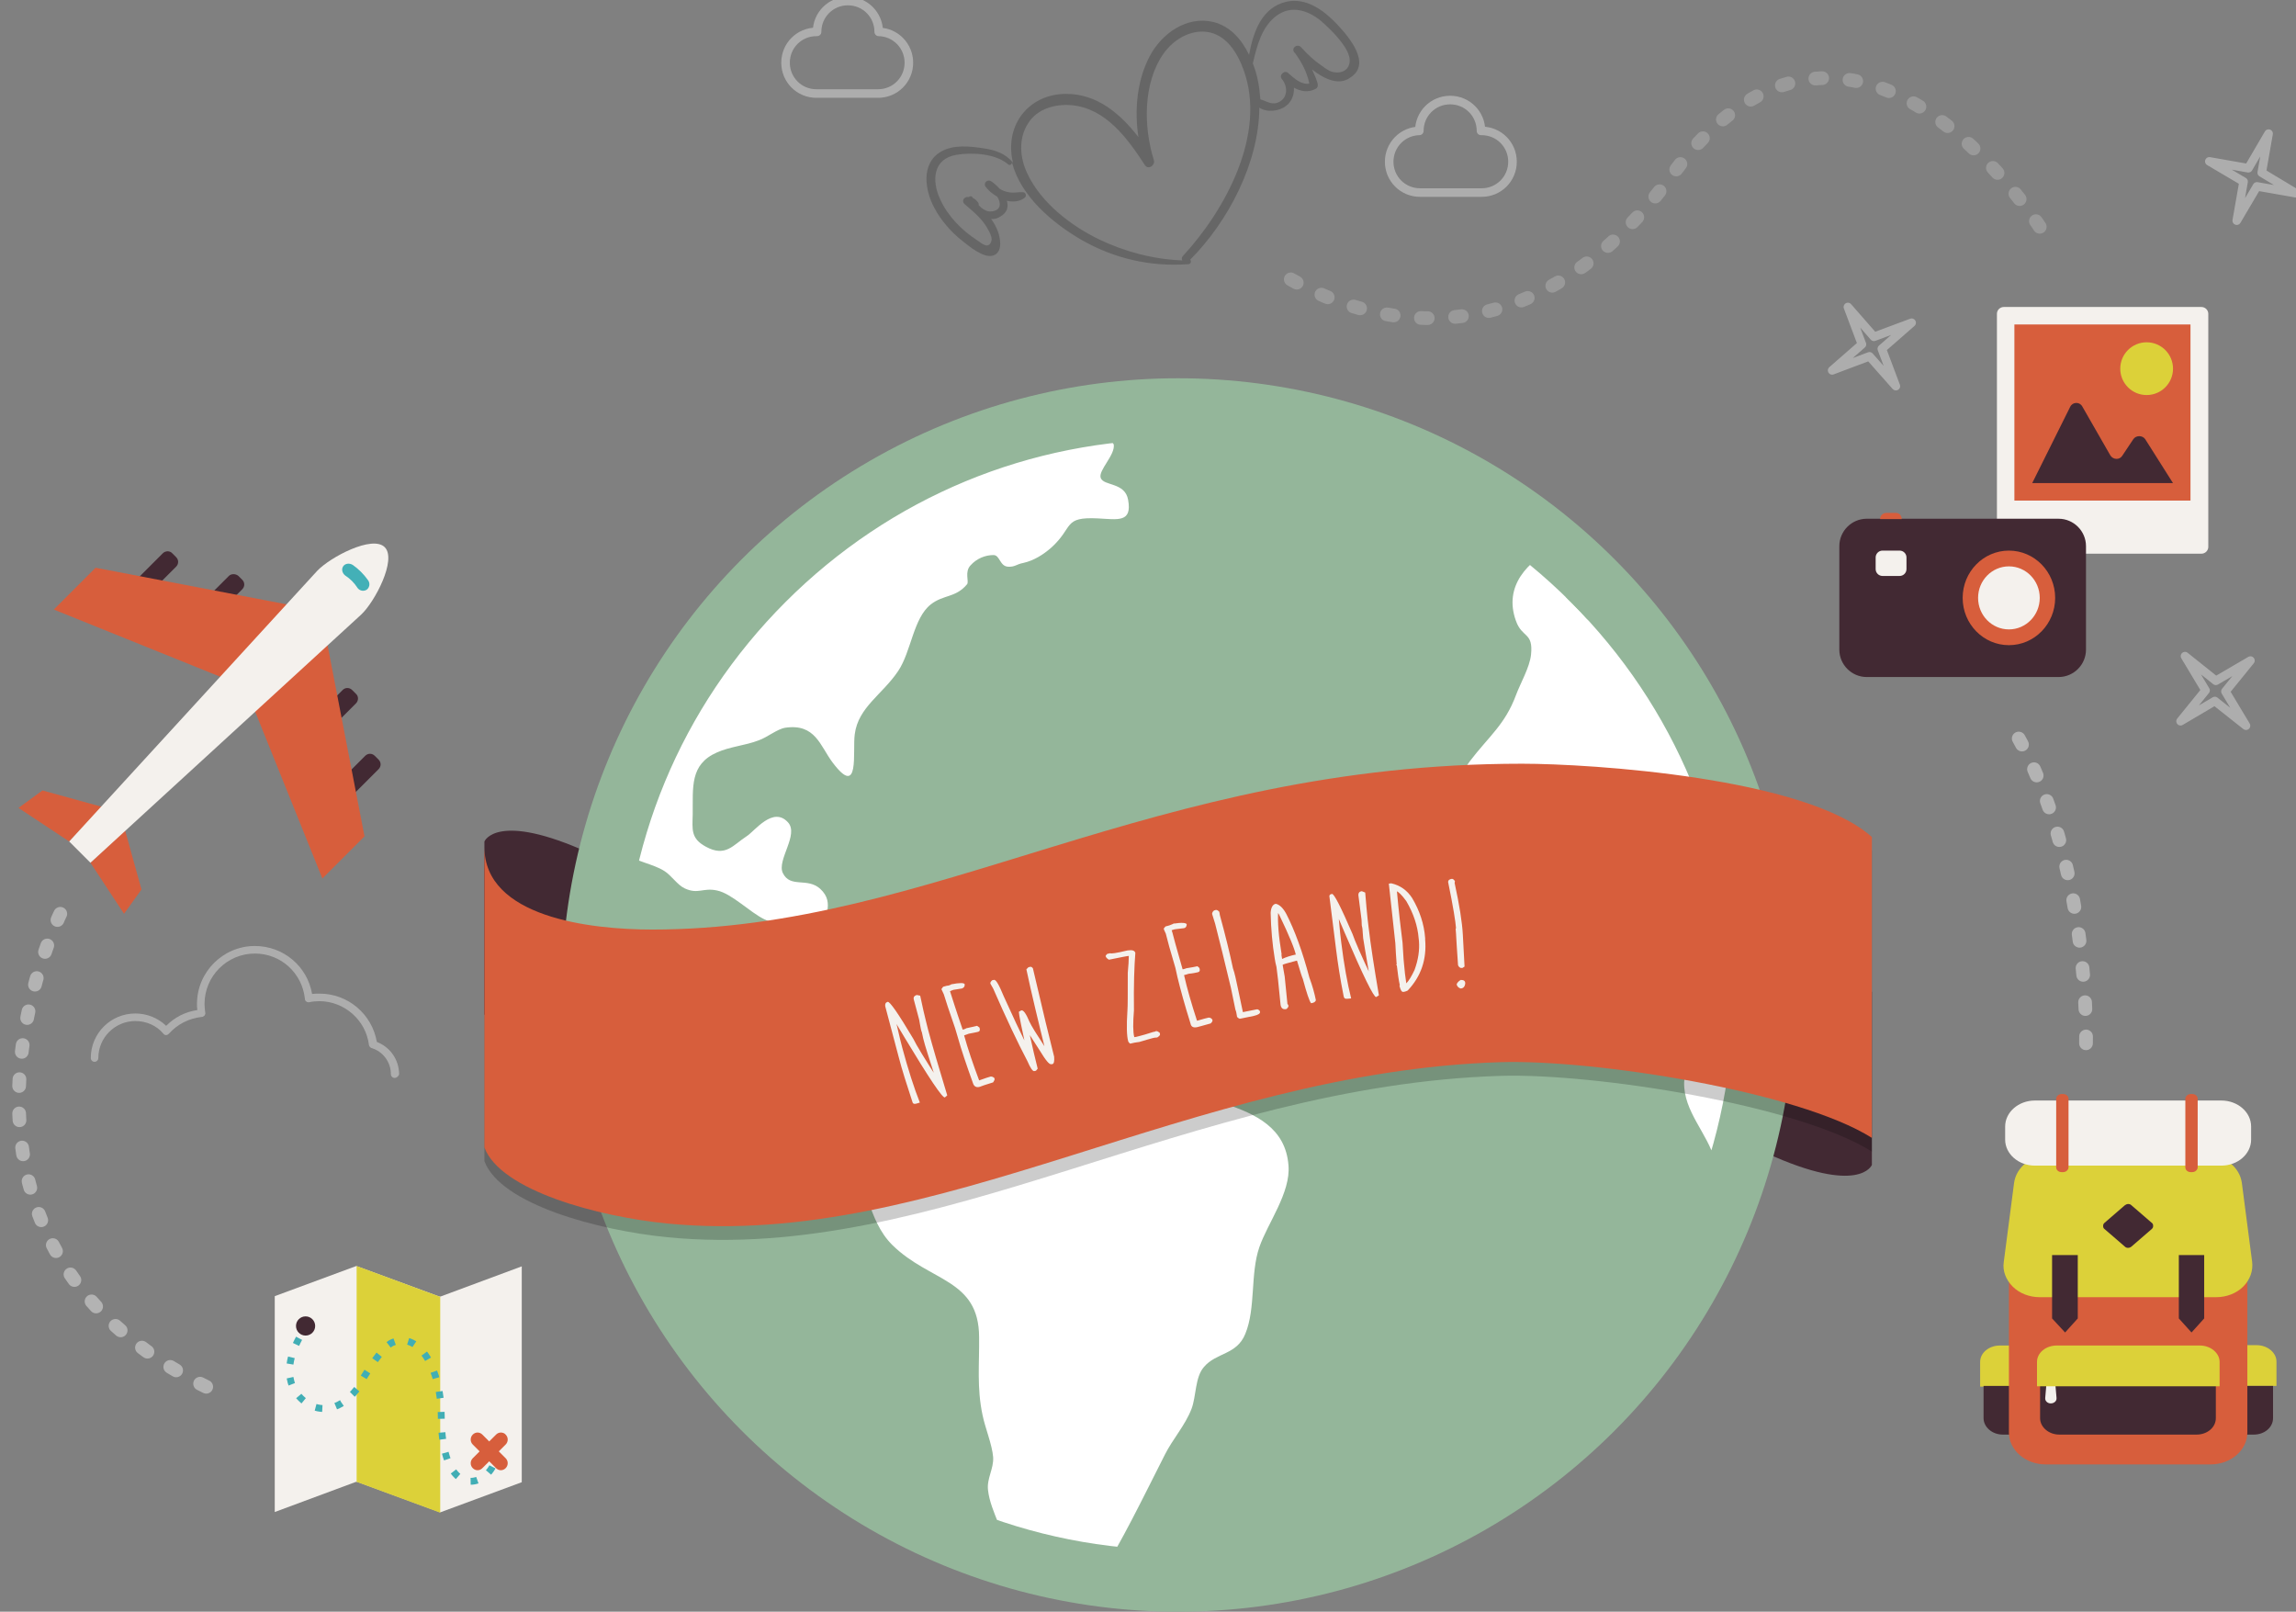 <?xml version="1.0" encoding="utf-8"?>
<!-- Generator: Adobe Illustrator 19.1.0, SVG Export Plug-In . SVG Version: 6.00 Build 0)  -->
<svg version="1.1" id="Livello_1" xmlns="http://www.w3.org/2000/svg" xmlns:xlink="http://www.w3.org/1999/xlink" x="0px" y="0px"
	 viewBox="0 0 670.2 470.4" enable-background="new 0 0 670.2 470.4" xml:space="preserve">
<rect x="0" y="0" width="670.2" height="470.4" fill="#808080" stroke="none"/>
<g>
	<g>
		<path fill="#F4F1ED" d="M642.6,161.6h-57.7c-1.1,0-2-0.9-2-2v-68c0-1.1,0.9-2,2-2h57.7c1.1,0,2,0.9,2,2v68
			C644.6,160.7,643.7,161.6,642.6,161.6z"/>
		<rect x="588" y="94.7" fill="#D75E3C" width="51.4" height="51.4"/>
		<path fill="#422933" d="M607.8,118.6l8.2,14.3c0.8,1.3,2.7,1.4,3.5,0.1l3.2-4.8c0.8-1.2,2.7-1.2,3.5,0l8.1,12.8h-41.1l11.1-22.3
			C605,117.3,607,117.2,607.8,118.6z"/>
		<circle fill="#DCD139" cx="626.6" cy="107.6" r="7.7"/>
	</g>
	<path fill="#422933" d="M172.1,249c-27.2-12.4-30.7-3.4-30.7-3.4v50.5c9.1,7.3,76.7,17.4,76.7,17.4v-44.2
		C218.1,269.3,191.8,258,172.1,249z"/>
	<path fill="#422933" d="M515.7,336.6c27.2,12.4,30.7,3.4,30.7,3.4v-50.5c-9.1-7.3-76.7-17.4-76.7-17.4v44.2
		C469.7,316.3,495.9,327.6,515.7,336.6z"/>
	<g>
		<circle fill="#94B69A" cx="343.9" cy="290.4" r="180"/>
		<g>
			<defs>
				<path id="path3924_7_" d="M343.9,452.4c-43.3,0-84-16.9-114.6-47.5s-47.5-71.3-47.5-114.6s16.9-84,47.5-114.6
					c30.6-30.6,71.3-47.5,114.6-47.5s84,16.9,114.6,47.5c30.6,30.6,47.5,71.3,47.5,114.6s-16.9,84-47.5,114.6
					C427.9,435.6,387.2,452.4,343.9,452.4z"/>
			</defs>
			<clipPath id="path3924_1_">
				<use xlink:href="#path3924_7_"  overflow="visible"/>
			</clipPath>
			<g clip-path="url(#path3924_1_)">
				<defs>
					<path id="SVGID_14_" d="M568.5,85.3c3.2,0.7,10,6.3,13,2.1c2.5-3.5-1.9-4.4,0-7.7c4.6-8.1,24.9,0.5,26-9.4
						c0.6-5.2-3.9-2.2-6.3-1.7c-4.3,0.7-8.4,0.3-12.8,1.1c-6.3,1.1-8,3.2-13.1,6.6C573.8,77.2,563.1,83.2,568.5,85.3z M249.1,81.9
						C248.9,81,249.1,81.7,249.1,81.9L249.1,81.9z M777.6,400l-1.6,1.1c-0.7,0.5-1.4,0.5-1.9,0l0,0c-0.2-0.2-0.5-0.3-0.8-0.2l-0.1,0
						c-0.5,0.1-0.9,0.3-1.1,0.7l-0.4,0.8c-0.2,0.4-0.2,0.9,0.1,1.3l2.7,2.2l1.3,2.7c0.3,0.7,1.2,1,1.9,0.6l0.9-0.5
						c0.4-0.2,0.7-0.5,0.8-1c0.3-1.2,1-3.6,1.3-5.6c0.2-1.2,0.5-2.3-0.1-2.8c-0.6-0.5-1.6,0.1-2.1,0.2
						C778.2,399.6,777.8,399.8,777.6,400z M728.6,257.5L728.6,257.5c-0.4-0.1-0.8,0-1.1,0.2l-0.9,0.6c-1.1,0.7-1.7,2-1.5,3.3l0,0
						c0.2,1.2,0.9,2.3,2,2.9l1.9,1.1c0.7,0.4,1.5,0.6,2.3,0.5l0.9,0c1.5-0.1,2.8-1,3.3-2.4l0.3-0.7c0.5-1.4,0.4-3-0.3-4.3l-0.8-1.5
						c-0.5-0.9-1.7-1.1-2.4-0.4l0,0C731.3,257.6,729.9,257.9,728.6,257.5z M782.8,342.2l-7.3-7.6c-0.4-0.4-0.6-0.8-0.8-1.3
						l-3.5-10.3c0-0.1,0-0.1-0.1-0.2l-2.6-6.5c-0.4-1.1-0.3-2.3,0.3-3.3l1.7-2.6c0.7-1,2-1.3,3-0.7l3.3,2l2.4,2.3
						c1.2,1.1,3.1,0.5,3.4-1l0.4-1.7c0.2-1,0-2-0.6-2.7l-12.9-15.4c-0.3-0.4-0.8-0.7-1.3-0.9l-10.4-4.2c-0.3-0.1-0.6-0.2-0.9-0.2
						l-6-0.3c-0.5,0-1-0.2-1.4-0.4l-1.6-0.9c-0.9-0.6-2.1-0.4-2.9,0.4L744,288c-0.8,0.8-0.6,2.2,0.5,2.6l0,0c1,0.5,1.5,1.7,1,2.7
						l0,0c-0.4,0.8-0.1,1.8,0.7,2.3l9.5,5.3c1,0.5,1.5,1.6,1.5,2.7l-0.1,2.9c-0.1,1.2,0.7,2.3,1.8,2.6l2.5,0.7l4,4.3
						c0.6,0.6,0.8,1.4,0.8,2.2l-0.7,9.1c0,0.1,0,0.2,0,0.4l-1.3,6.2c-0.2,1.1-1.5,1.6-2.4,0.9l-5.5-4.2c-0.9-0.7-1.3-1.8-1.1-2.8
						l0.8-3.8c0.2-1-0.2-1.9-1.1-2.5l-1.7-1l-3.3,0.3c-0.6,0.1-1.2-0.1-1.7-0.4l-1.7-1.1l-1.6-0.3l-0.2,0.8c-0.3,1-1.2,1.7-2.2,1.8
						l-0.8,0.1c-0.9,0.1-1.7,0.7-2.1,1.6l-1,2.7c-0.5,1.2-2,1.7-3,0.9l-0.9-0.6l-2.6,0c-0.9,0-1.8,0.4-2.3,1.2l-4.4,6.2l-3.1,3
						c-0.4,0.4-0.7,0.9-0.8,1.5l-0.3,2c-0.2,1-0.9,1.7-1.9,1.9l-1.8,0.3l-11.3,5.5c-0.6,0.3-1.1,0.8-1.3,1.5l-1.5,4
						c-0.2,0.4-0.2,0.9-0.1,1.4l1.1,5.1l-0.4,5.5c0,0.5,0.1,1.1,0.3,1.6l2.4,5.2l2.2,5.9c0.3,0.7,0.3,1.5,0,2.2l-1.8,4.3
						c-0.4,1-0.2,2.1,0.5,2.8l1.2,1.3l2.3,0.6c0.7,0.2,1.4,0.1,2-0.1l8.2-3.5l6-4.6c0.4-0.3,0.8-0.5,1.3-0.6l7.8-1.7l4.7-1.5
						c0.9-0.3,2,0,2.6,0.7l0.9,1l2.6,0.9l1.4,1.1c0.8,0.6,1.1,1.5,1,2.5l-0.1,1.4c-0.1,1,0.5,2,1.5,2.4l1.9,0.7l4.7-0.3
						c1-0.1,1.9,0.5,2.4,1.3l3.9,7.2c0,0,2.4,1.6,3.6,2.6c0.7,0.5,1.5,0.7,2.4,0.5c0.4-0.1,1.7-0.6,2.5-0.9c0.6-0.2,1.2-0.3,1.8-0.1
						l1.2,0.3c1,0.3,2,0.1,2.9-0.4l4.1-2.5c0.6-0.4,1.1-0.9,1.4-1.6l6.8-14.8c0.2-0.4,0.3-0.8,0.3-1.3l0.8-10c0.1-0.7,0-1.5-0.2-2.2
						C790.7,360.9,782.8,342.2,782.8,342.2z M724.5,317.6c0.9,4,13.5-4.3,9.7-7.7c-2.6-2.3-3-0.5-5,0.8c-1.6,1.1-3.9-0.8-4,2.6
						C725.2,313.8,724.7,313.3,724.5,317.6z M831,402.1l-9,9c-0.7,0.7-0.7,1.9,0,2.6l3.7,3.7c0.7,0.7,1.8,0.6,2.3-0.2l10.2-13.7
						c0.3-0.4,0.7-0.6,1.2-0.7l2.2-0.4c0.5-0.1,1-0.4,1.2-0.8l2.9-4.9c0.3-0.5,0.3-1,0.2-1.5l-1-3.8c-0.1-0.3-0.3-0.6-0.5-0.8
						l-6.6-5.7c-0.5-0.4-1.3-0.3-1.6,0.3l-0.5,0.8c-0.2,0.4-0.3,0.9-0.1,1.3l1.2,3.3c0.1,0.3,0.1,0.6,0.1,0.9l-0.6,2.8
						c0,0.2-0.1,0.4,0,0.6l0.4,3.9c0.1,0.7-0.3,1.3-0.9,1.5l-3.9,1.4C831.4,401.7,831.2,401.9,831,402.1z M728.7,299.6l0.2,0.2
						c0.7,0.6,1.8,0.7,2.7,0.2l0.4-0.2c1.1-0.6,1.5-2,1-3.2l-1.9-3.7c-0.4-0.8-0.4-1.7-0.1-2.5l0.1-0.2c0.5-1.2-0.1-2.7-1.5-3
						l-2.4-0.6c-1-0.3-2.1,0.1-2.8,1l-1.7,2.3c-0.3,0.4-0.4,0.8-0.4,1.2l-0.2,2.7c-0.1,1,0.6,2,1.6,2.3l0.5,0.2
						c0.5,0.1,1,0.2,1.4,0.1c0.7-0.1,1.6-0.3,1.8-0.3c0.7,0,0.7,0.5,0.5,0.9C727.5,297.9,727.9,299,728.7,299.6z M506,123.1
						l-2.7,0.3c-1.1,0.1-2.1,0.9-2.4,2l-1,4c-0.3,1.1-1.3,2-2.5,2l-6.7,0.1c-1.1,0-1.6-1.4-0.7-2.1l0.9-0.6c0.5-0.4,0.9-0.8,1.2-1.4
						l2.3-4.4c0.3-0.6,0.4-1.2,0.4-1.9l-0.3-7.1c0-1,0.5-2,1.4-2.5l3.6-2.1c1.3-0.8,3,0,3.3,1.4l1,4.8c0.2,0.9,1.1,1.6,2,1.5l0,0
						c1.6-0.1,3,1.3,2.8,2.9l-0.1,1C508.1,122.1,507.1,123,506,123.1z M504.2,193.3c-1.2-0.3-2.5,0.1-3.4,1l-2,1.9
						c-1.3,1.3-3.4,1.6-5,0.7l-12.4-6.6c-1.6-0.9-2.5-2.6-2.2-4.4l0.2-1.3c0.3-1.9-1.1-3.7-3-4l-5.4-0.8c-0.5-0.1-1.1-0.1-1.6,0
						l-13.4,2.4l0,0c-1.3,0-1.9-1.5-1-2.4l0.9-0.9c0.5-0.5,0.7-1.1,0.6-1.8l0,0c-0.2-1.3,0.3-2.6,1.3-3.4l4.6-3.9
						c0.7-0.6,1.3-1.5,1.5-2.4l0-0.1c0.4-1.6,2-2.6,3.6-2.4l1.8,0.3c1.2,0.2,2.5-0.1,3.5-0.8l0.1-0.1c1.4-0.9,3.3-0.7,4.4,0.5
						l4.1,4.4c0.4,0.4,0.9,0.8,1.4,1l3.3,1.6c0.7,0.3,1.3,0.8,1.7,1.4l1.8,2.6c1.3,1.3,3.5,0.6,3.8-1.2l0-0.3c0.1-0.5,0.4-0.8,0.8-1
						l0,0c1.6-0.7,3.4-0.1,4.4,1.3l3.2,5c1.1,1.8,3.8,1.4,4.4-0.7l1.1-4c0.1-0.5,0.5-1,0.9-1.3l0,0c1.4-1,3.5-0.1,3.6,1.7l0.1,1.5
						c0.1,1,0.6,2,1.3,2.6l2.8,2.5c1.3,1.1,2.9,1.8,4.7,1.8l7.2-0.1c2.5,0,4.2,2.3,3.5,4.7l-1.5,5.1c-0.6,2.1-2.5,3.5-4.6,3.5
						L504.2,193.3z M398.6,80.1l4.5-0.2c0.9-0.1,1.4-1.5,1.1-1.9c-0.1-0.1-0.2-1.1-0.4-0.9c-0.4-2.2,1.3-4.9,2.3-6.3
						c0.4-0.5,0.4-1.2,0.1-1.8l-1.2-2c-0.2-0.3-0.2-0.6-0.2-1l1.2-5c0.1-0.4,0.3-0.7,0.6-0.9l8.6-6.8c0.4-0.3,0.6-0.7,0.8-1.1
						l0.9-2.9c0.3-1-0.1-2-0.9-2.6l-1.1-0.8c-0.5-0.4-1.2-0.4-1.7-0.2l-6.9,3.1c-0.2,0.1-0.3,0.1-0.5,0.1l-3.5,0.6
						c-0.9,0.1-1.7-0.4-2.1-1.2l-3.4-9c0-0.1-0.1-0.2-0.2-0.3l-1.9-3c-0.4-0.6-1.1-0.9-1.8-0.8l-7.9,1.1c-0.3,0-0.6,0-0.9-0.1
						l-9.1-3.8c-0.3-0.1-0.5-0.2-0.8-0.1l-10.9,0.4c-0.2,0-0.3,0-0.5,0.1L350,36.6c-0.4,0.1-0.7,0.3-0.9,0.6l-3.1,4
						c-0.6,0.7-1.7,0.8-2.3,0.2l-1-1c-0.5-0.4-1.2-0.4-1.5,0.2l-0.6,1l-1.1,4c-0.2,0.6-0.7,1.1-1.3,1.2l-3.9,0.8l-6.6-1.3
						c-0.5-0.1-1.1,0-1.5,0.2l-8.2,4c-0.4,0.2-0.7,0.5-0.9,1l-0.2,0.6c-0.2,0.4-0.5,0.7-1,0.9l-3.7,1.2c-0.7,0.2-1.2,0.8-1.3,1.5
						l-0.3,1.4c-0.1,0.5-0.4,0.9-0.9,1.2l-1.3,0.7l-3.9,3.8c-0.3,0.3-0.7,0.5-1.1,0.6l-4.7,1.1c-0.5,0.1-0.9,0.4-1.1,0.8l-0.6,1.1
						c-0.3,0.5-0.1,1.2,0.5,1.5l3.2,1.4l2.7,2.7c0.5,0.5,1.3,0.7,2,0.5l3.5-1.2l4.6,1.3c0.1,0,0.2,0,0.2,0.1l9.6,1.6
						c0.4,0.1,0.8,0.2,1.1,0.5l5,4.5l2.6,8.6l-0.2,2.2c0,0.4,0,0.8,0.2,1.1l0.5,0.8c0.2,0.3,0.5,0.6,0.9,0.7L334,93
						c0.5,0.2,0.9,0.6,1.1,1.1l3.4,12.5c0.1,0.3,0.3,0.6,0.5,0.9l7.1,7.1c0.3,0.3,0.6,0.4,0.9,0.5c0.8,0.2,2.4,0.4,3.2-0.1
						c0.3,1.4,1.6,2.2,2.7,2.5c0.8,0.3,1.6,0.1,2.2-0.5l2-1.9c0.3-0.3,0.5-0.7,0.6-1.1c0.1-0.8,0.3-2.2,0.5-3.3
						c0.1-0.6,0.5-1,1.1-1.1c1.6-0.2,2.1-1.3,2.3-1.9c0-0.1,0.1-0.3,0.1-0.4l0.1-2.6c0-0.6,0.4-1.2,1-1.4c1.4-0.5,9.5-3.6,11.6-4.4
						c0.3-0.1,0.6-0.3,0.8-0.6c0.2-0.4,0.9-1.1,1.3-1.5c0.2-0.3,0.5-0.4,0.9-0.5c0,0,14.5-3.3,17.2-5.6c0.4-0.3,0.8-0.5,1.3-0.5
						c0.2,0,0.4,0,0.5,0c0.5,0,1-0.3,1.3-0.8l0.7-1.1c0.2-0.4,0.3-0.8,0.2-1.2l-0.7-3.9c0,0,0-0.1,0-0.1
						C397.7,82.6,397.5,80.3,398.6,80.1L398.6,80.1z M417.3,106.4c0,0,8.4-1.6,5.4-6.2c-3.5-5.6-8.3-0.2-13.7-0.7
						c-3.1-0.3-5.3-3.6-7.2,1.2c-2.5,6.2,3,4.7,5.6,6C410.2,108.1,413.9,112.2,417.3,106.4C417.4,106.3,417.3,106.4,417.3,106.4z
						 M566.7,322.6L566.7,322.6c-1.4-1.2-3.5-1.2-5,0l-2.9,2.4l-3.8,4.6c-0.1,0.1-0.2,0.2-0.2,0.3l-2,2.2c-0.9,1-1.4,2.2-1.4,3.6
						l0.1,5.3l-0.3,12.8c0,0-0.9,3.3,2.7,3.8c1.4,0.2,3,1.2,4.4-0.4c1.6-1.9,3.8-7.3,3.8-7.3L567,332c0.1-0.4,0.2-0.8,0.2-1.2
						C567.3,329.2,567.4,324.8,566.7,322.6C566.2,321.3,566.7,322.6,566.7,322.6z M706.4,313.9c0.3-0.4,0.5-0.8,0.8-1.2
						c-0.3-0.1-0.6-0.1-1-0.2c0.3,0,0.6,0.1,1,0.1c0.3-4.6-6.4-5.7-9.6-6.1c-2.1-0.3-3.2,1-5.9-0.1c-1.4-0.6-1.9-1.6-4.2-2.6
						c0-1.9,2.2-6.8,1.8-8.3c-0.7-2.4-1.6-1.3-2.6-2.7c-2.4-3.7-14.9-4-12.3,1.5c2.4,5.3,7.5,8.5,11,12.9c4.2,5.4,3.5,2.4,9.6,3.8
						C697.9,311.6,702.5,315.9,706.4,313.9C706.8,313.6,706,314.1,706.4,313.9z M762.3,181.2l-2.1,3.9c-0.3,0.5-0.6,0.9-1.1,1.2
						c-0.8,0.6-2.4,1.6-3.8,2.1c-2,0.7-4.1-1.4-5.9-0.7c-1.6,0.5-2.4,2.2-2.9,3.5c-0.3,1-1.1,1.7-2.1,2l-0.8,0.2
						c-1,0.3-1.8,1.1-2,2.1l-0.6,2.8c-0.2,0.8,0,1.7,0.4,2.4l0.1,0.2c0.6,0.9,1.6,1.4,2.6,1.2l2.3-0.3c0.4,0,0.7-0.3,0.7-0.7l0,0
						c0.3-1.2,1.3-2.1,2.6-2.2l1.5-0.1c0.6-0.1,1.2-0.3,1.7-0.7c0.6-0.5,1.4-0.6,2.1-0.4l0,0c0.3,0.1,0.6,0,0.8-0.1l7.8-5.1
						c0.5-0.3,0.8-0.7,1.1-1.2l2.9-4.7c0.3-0.5,0.5-1.1,0.5-1.7l0.2-7.1c0-0.4,0-0.8-0.2-1.2l-0.1-0.4c-0.5-1.4,0.4-2.9,1.9-3.2l5-1
						c0.6-0.1,1.1-0.4,1.6-0.8l0.7-0.7c0.9-0.9,1-2.2,0.3-3.3l0,0c-0.3-0.4-0.7-0.8-1.2-1l-5.1-2.5c-0.5-0.3-1.1-0.3-1.7-0.2
						l-1.4,0.3c-0.6,0.1-1.2,0.5-1.6,1l-3.7,4.4C761.8,172.7,764,176.9,762.3,181.2C761.8,182.7,762.3,181.2,762.3,181.2z
						 M704.1,273.2c-1.3,2.3-3.9,3.3-5.3,5.2c-0.6,0.8-1.7,1.2-2.7,0.9c-3.4-1.1-2.6,4.7-1.9,7.7c1.4,5.7,3.8,8.4,9.1,9.8
						c3.7,1,6.9,1.7,8.6-1.8c0.7-1.3-0.1-4.3,0.6-6c0.8-2.2,3.2-3.2,3.6-5.7c0.5-3-2.4-5.5-1.9-8.1c0.4-2,3.1-1.4,3.1-3.9
						c-0.1-1.9-1.9-0.5-2.1-1c0,0.1-0.9-2.1-1.5-3.6c-0.7-1.8-3.2-2-4.2-0.4c-0.7,1.1-0.9,2.8-0.5,4.5
						C707.1,271.1,705.2,271.2,704.1,273.2C703.8,273.8,704.8,272.1,704.1,273.2z"/>
				</defs>
				<use xlink:href="#SVGID_14_"  overflow="visible" fill="#388E3C"/>
				<clipPath id="SVGID_1_">
					<use xlink:href="#SVGID_14_"  overflow="visible"/>
				</clipPath>
			</g>
			<g clip-path="url(#path3924_1_)">
				<g>
					<defs>
						<path id="SVGID_6_" d="M595,66.8c3.9,1.2,11.1,7.7,14.2,4c3.1-3.7-2.7-8.1,0.6-12.3c4.9-6.4,20.3,3.2,24-4.1
							c5.2-10.5-20.3-6.2-23.7-4.9C608.1,50.2,588.2,63.6,595,66.8C598.6,67.9,588.6,63.9,595,66.8z M214.6,64
							c-4.2-0.8,2.3-11.5-5.8-8.4c-3.4,1.3-6.3,6.7-7.9,7.3c-3.6,1.3-4.7-2.7-9-1.3c-4.3,1.3-9.3,5.6-13.3,8.8
							c-1.4,1.1-1.2,2.5-2,3.1c-1.2,1-2.6,0.7-3.6,1.5c-2.8,2.3-6,3.8-7.8,7.1c-0.4,0.7-1.2,3.3-1.3,3.5c-0.5,1,3-0.4,2,1.1
							c-1.7,2.7-15.8,3.7-18.9,4.3c-2.3,0.5-4.3,0-6.7,0.6c-3.2,0.8-5.1,2.9-8.7,3.6c-4.2,0.8-10.2-0.4-14.4-0.2
							c-5.5,0.3-11.9,1.3-16.8,0.9c-2.8-0.2-7.3-2.6-10.5-1.6c-3.5,1-8.7,4.1-13.6,6.2c-2.6,1.1-12.8,5.1-14.7,7.2
							c-2.5,2.8,1.8,3.9,3.6,5.1c-1.2-0.9-7.9-0.5-11.8,2.4c-9.2,6.9,0.6,4.6-0.1,7.8c-0.4,2.1-8,6.5-6.9,9.9
							c0.8,2.3,5.8,0.8,7.8,1.1c-0.9-0.1,3.5,1.7,3.2,1.6c0.5,0.2,3.6-1.7,4.1-0.7c1.2,2.7-10.3,6.4-13.4,8.7
							c-10.8,7.8,6.8,1.3,12.1-0.7c2.9-1.1,6.2-2.3,9.1-3.5c2.3-1,3.9,0.1,6.4-1.9c2.9-2.3,1.1-3.7,3.1-5.9c8.3-8.6,21.7-6.3,28.6-5
							c6.1,1.2,9.9,4.5,12.7,9.1c1.7,2.9,0.1,8.5,3.5,10.2c2.9,1.4,4.7-1.3,7.1,1.7c2.7,3.4,6.3,11,6.9,15.9
							c1,8.6-7.4,17.4-2.4,25.1c3.1,4.8,8.6,8.3,11.7,13.4c2.1,3.5,3.8,8,5.4,11.9c1.2,3,0,8.4,1.2,10.4c1.2,1.8,6.2,1.9,8,3.3
							c2.4,1.9,2.7,6.5,5.2,7.9c3.1,1.8,5.6-1.2,7.9,0c4.5,2.3,4.1,10.3,8.1,13.6c2.9,2.4,7.9,3,11.2,5.1c2.1,1.3,3.8,4.1,6,5.1
							c3.9,1.8,5.3-0.3,9.4,0.6c4.3,0.9,9.5,6.3,13.8,8.4c5.3,2.5,5.2,1.7,8.4,6.4c2.3,3.3,2.3,6.8,6.8,9.1c4.8,2.5,24.7,2,16.9,12
							c-5.3,6.9-11.4,3.6-13.2,13.5c-0.8,4.5,1,6,1.1,10.3c0.1,3-2.2,4.8-2.2,6.6c0.1,5.5,2.4,5.3,6.3,10.4
							c6.1,8.1,5.9,19.5,13.3,26.8c11,10.8,25.2,9.8,25.3,26.8c0.1,7.9-0.7,14.8,1,22.8c0.8,3.9,2.8,8.6,3.1,12.3
							c0.2,3.4-1.9,6.2-1.5,9.6c0.7,6.4,5.5,13.2,6.2,20.3c0.2,2.7-1,5.1-0.6,7.7c0.7,4.1,3.4,9.5,5,13.8c2,5.3,4.9,13.1,9.4,17.8
							c4,4.2,17.9,13,16.1,5.9c-0.8-3.1-5.3-7.3-6.7-10.5c-1.8-3.9-1.8-6.1-2.1-9.9c-0.7-8.6,1.1-12.9,4.8-19
							c7.2-11.5,12.7-23,19.5-36.4c2.3-4.6,5.9-8.5,7.8-13.4c1.4-3.7,1-9.2,3.6-12.2c3.6-4.3,9.6-3.5,12.1-9.7
							c3.1-7.5,1.4-17.5,4.1-25.3c2.4-7,9.2-15.9,8.5-23.9c-1.7-21.7-34.3-16.4-43-30.3c-4.8-7.8-5.5-12.9-14.5-18.1
							c-3.3-1.9-7-2.3-10.1-4.5c-2.6-1.8-4.6-3.5-6.1-6.2c-0.9-1.6,1.2-4.6-0.2-6c2.2,2.2-7.5-0.2-5.2-0.2c-1.8,0-4.4,0-6-0.1
							c0.1,0-9,0.7-8.1,1.1c-1.3-0.5-2.1-3.6-2.7-3.8c-4.3-1.4-8.1-2.9-12.2-1.5c-4.3,1.5-6.1,8.5-10.1,9.9c-1.4,0.5-9,0.5-10.7,0.2
							c-5.9-1.2-6.2-2.6-6.8-7.8c-0.5-4.6,3.7-9.1-1-13.4c-3.8-3.4-8.7-0.1-10.9-4.6c-1.8-3.8,4.8-11.2,1.5-14.8
							c-4.4-4.8-9.7,2.6-12.1,4.1c-3.9,2.5-6.1,6.2-11.9,3c-4.4-2.4-3.9-5-3.8-9.4c0.1-7.9-0.9-14.6,7.1-18.1
							c3.8-1.7,8.2-2,12.1-3.5c2.6-0.9,5.4-3.3,7.8-3.7c8.8-1.3,10.2,5.3,13.8,10.1c8.1,10.8,5.8-3.3,6.5-8.2
							c1-7.9,8.1-11.6,12.7-18.5c3.8-5.7,4.4-15.4,9.5-19.4c3.7-2.9,7.3-1.9,10.6-5.9c0.6-0.8-0.8-3.6,1-5.5c1.8-2,4.3-3,6.7-3
							c1.9,0,1.8,3.3,4.3,3.4c2,0.1,2.3-0.7,4.4-1.1c3.1-0.7,5.8-2.4,8.2-4.5c6.6-6,3.3-9,13.6-8.5c5.8,0.3,10,1.3,8.8-5.4
							c-0.9-5.2-7.1-4-8-6.4c-0.8-2.2,4.3-6.7,3.8-9.8c-0.1-0.3-5.7-7-6.1-7.3c-3-2.3-5.3-2.3-7.4-5.6c-1.5-2.3-2.2-10-5-11
							c-4.9-1.7-3.8,4.1-7.5,4.5c-4.1,0.5-3.3-2.4-4.6-3.4c-3.6-2.6-9.4-7.3-15.7-6.1c-5,1-6.8,4.7-8.8,9.4c-2.3,5.2-1.3,0.8-1.3,5
							c0,3.9,2.8,4.6-0.3,8.6c1-1.4-7.5,3.3-6,2.6c-4.8,2.1-2.7,3-6.5,1.1c-1.6-0.8-1.7-3.2-3.6-4c-2-0.8-5.4-0.2-7.7-0.8
							c-4.6-1.2-16.4-4.4-13.5-10.8c1.2-2.6,8.6-8,10.7-9.2c5.2-2.9,6.4-1.2,11.3-1.4c3.2-0.2,13.8-0.4,15.5-3.1
							c2.3-3.6-5.5-3.7-4.9-6c0.7-2.7,2-0.7,3.1-3.3c0,0,2.6-1.9,3.1-2.7c0.9-1.6,0.1-5.5-0.3-4.8c2-2.9,9.4-3.4,10.5-1.1
							c1,2.1-1.7,4.2-3,6.5c-0.3,0.6,0.9,1.2,0.4,2.1c-0.6,0.9-2.1,0.5-2.5,1.6c-1.4,3.8-2.8,4.6-0.4,6.9c2.6,2.4,10.5-0.1,14.3,1.1
							c5.2,1.7,9.3,7.3,15.9,2.5c5.5-4.1,1.3-3,2.2-7.4c1.4-6.9-3.9,0.4,5.7-2.5c12.5-3.8-1.3-9.2-3.6-11.3
							c-2.5-2.1-1.9-5.6-3.9-7.9c-1.7-1.9-5.3-1.7-7.9-2.2c-5.9-1.1-9.7-5-15.2-6.2c-4.2-1-9.8,1.6-14.6,1.9
							c-4.9,0.3-9.7-0.5-14.4-0.7C239.8,64.5,227.1,64.2,214.6,64z M241,72.9C241.2,71.8,241.1,72.7,241,72.9L241,72.9z M822.3,431
							c-5.5,2.1-11.7,4.9-7.2,8.5C820.1,443.3,828,427.5,822.3,431z M808.3,277.2c-8.5,1.1-3,11,3.9,9.5c3.9-0.8,7-5.2,4.7-8.5
							C813.9,274.1,812.9,278.2,808.3,277.2z M856.5,367.7c-4.8-6.1-6.1-10-7.1-18.6c-0.8-6.6-2.1-17.6,9.1-14.3
							c2.9,0.9,4.5,6,8.2,0.5c2.5-3.8-2.5-7.7-4.2-10c-5.5-7.2-9.1-12-19.9-14.3c-4.7-1-17-4.2-19.3,1.6c-0.7,1.7,2.6,6.5,3.7,7.7
							c3.2,3.5,8.2,3.2,10.2,7.4c0.9,1.9-0.6,3.7,0.8,5.9c0.4,0.7,2.9,0.9,3.7,1.6c3.7,3.3,3.1,5.7,1.6,10.8
							c-1.8,6.3-8.2,20.5-13.4,10c-1.7-3.3,2.5-6.5,1.3-9.3c-0.9-2.2-7-2.7-9.5-2.3c-3.8,0.5-2.1-0.8-6.6,2.3
							c-1.3,0.9-4.2,3.8-5.1,4.3c-2.4,1.3-3,0.9-5.1,1.6c-6.3,2-6.3,1.8-11.6,7c-2.9,2.8-6.2,7.5-8.7,9.7
							c-6.8,5.7-18.2,6.2-23.6,14.4c-4.4,6.7-4.7,17.4-4.1,23.3c0.4,3.8,0.2,6.4-1.1,10.4c-1.4,4.2-6.5,8.7-0.6,9.3
							c10.6,0.8,39.3-27.6,45.4-14.9c1.6,3.3-1.9,6.4,2.4,7.6c5,1.4,6-1.6,7.3,3.9c1.2,5.1,2.2,6.1,9.4,4.4c4.9-1.1,8.5-1.8,14-6.3
							C857.5,401.8,858.5,384.9,856.5,367.7z M794.2,345.6c0.1,3.6,16-4.1,13.9-8.8c-1.1-2.5-7.6-0.3-9.8,1.4
							C795.8,340.4,795,342.3,794.2,345.6C794.3,350.2,795.4,340.7,794.2,345.6z M879.4,423.2c-3.6,2.5-13.3,8.1-15.8,10.9
							c-2.5,2.8-3.1,7,0.7,5.7c3.1-1,13.3-10.1,16.5-12.5c5-3.7,7.8-4.5,12.4-7.6c11.4-7.3,9.4-18.7,2.8-14.5
							c-0.8,0.6-4.6,7.6-5.4,8.8C885.7,421.1,886.7,418.1,879.4,423.2z M803.1,324.9c8.4,2.5,6.8-17.3-1.7-14.6
							c-3,1-7.1,7.4-5.2,9.9c1.5,2.1,4.7-0.3,6,0.7C803.3,322,801.5,323.6,803.1,324.9z M647.4,64.8c-5.2-10.2-12-1.6-13.2,2.8
							c-1.4,5.4,3.5,10.5-2.5,9.6c-2.5-0.4-5.3-3.9-7.8-4.4c-3.8-0.8-3.8,0.6-6.9,1.4c-5,1.3-9.7,1.7-15.4,1.9
							c-4.2,0.1-8.3,0.4-12.5,0.1c-3-0.3-5.5-1.1-8.3-0.5c-3.4,0.7-3.1,3.6-7.6,3c-9.6-1.4-19.3-9.9-28.8-12.1
							c-9.1-2-22.1-3.9-30.2,1.6c-4.3,2.9-5.2,8.7-8.9,12.5c-4.1,4.2-10.6,5-15,8.8c-4.1,3.5-8.1,9.5-7.1,15.8
							c0.4,2.5,2.3,4.5,3.5,6.5c2.6,4.5,3.2,0.6,2,6.8c-0.9,4.8-4.5,10.3-10.3,11.3c-6.5,1.1-9.8-6.4-12.4-11.8
							c-2.8-5.8-3.7-12.9-11-9.7c-3.5,1.6-3,2.6-4.9,5.7c-0.5,0.8,0.9,1.8-0.3,3.6c-1,1.5-3.9,2.1-4.7,3.4c-4.2,7-4.2,10.6,3.4,13.1
							c3.2,1.1,5.8-2.4,8.1,3c1.3,3.1,0.2,5.3-2.1,7.9c2.9,1.6,5.8,4.2,6.4,7.6c1.3,7.2-2.5,4.9-6.6,6.9
							c-8.3,4.1-15.5,11.4-11.8,21.6c1.8,5.1,5.1,3.2,4.4,9.9c-0.4,3.7-3.1,8.3-4.4,11.8c-3.2,8.6-7.9,12-13.4,19.2
							c-3.9,5.2-7,12-7.3,18.5c-0.2,3.7,1.6,7.4,1.6,11.1c0.1,4.4-1.6,8.5-2,12.9c-0.8,11.5,6.8,9.1,12.2,17.6
							c3.8,6,3.4,19.5,14.2,18.2c2.2-0.3,4.6-3.2,6.7-4.1c3.6-1.5,7.9-2,11.8-2.4c8.9-1,12,1.3,19.4,5.1c2.5,1.3,6.7,0.8,8,3.3
							c1.9,3.7-2,9.9-2.1,13.6c-0.2,8.5,6.8,14.8,9,22.8c4.2,15.5-4.5,28.5,0,42.9c2.2,6.9,4.8,13.2,5.8,20.3
							c1.2,8.1,3.6,13.2,5.8,20.8c2,7.3,0.1,12.8,8.6,14.3c8.5,1.5,14.2-4.5,20.8-10c10.7-8.7,17.2-24.1,20.7-37.6
							c1.2-4.4,1.1-6.3,3.7-10.1c2.3-3.3,6.3-5.3,8.4-8.8c5.9-9.8,2.5-19.2,2.7-29.1c0.1-7.5,4.2-14.9,7.4-21.8
							c3.3-7.2,8.4-10.1,13.1-16.2c3.6-4.8,6.6-11.1,8.4-16.7c1.5-4.6,3.5-8.4-1.8-11.5c-5.5-3.2-9.8,3.5-14.4,1.2
							c-10.1-5,13.9-11.3,16.6-12.7c6.5-3.4,15.9-8.7,20.4-14.5c1.4-1.8,4.1-6.7,4.3-8.9c0.4-5.6-1.4-4.2-4.4-8.1
							c-1.4-1.8-6.2-7.6-4.7-10.1c2.3-3.8,7.8,2.4,10.6,4.2c7.8,4.7,12.8-1.4,19.4,4.1c3.4,2.8,3.9,7.6,7,9.9c5.2,4,4.2-0.9,6.7,5.2
							c2.2,5.5,1.6,12.5,3.5,18.4c1.6,4.6,4.1,16.6,7.7,19.4c7.5,5.7,10.2-7,11-11.5c1.8-9.5,4-11.6,10.7-19.1
							c3.1-3.5,10.3-15.1,16.7-13.4c4.3,1.2,4.4,5.5,6,8.7c0.8,1.5,1,4,2,5.3c3,3.7,3.4,1.8,6.7,4c5.6,3.7,7.1,12.6,7.6,19.8
							c0.2,3-1.2,5.3-0.6,8.5c0.9,4.2,3.8,8.5,5.5,12.3c1.4,3.1,6.2,16.8,10,6.8c1.8-4.6-4.8-13.4-6.5-17.7
							c-1.5-4.2-6.6-19,2.1-12.5c2.3,1.7,2.5,5.7,5.4,6.9c5.3,2.2,10.5-2.9,13-6.8c4.2-6.7,1.8-12.9-1.8-19c-1.6-2.7-5.4-6-4.9-8.9
							c1.4-8.7,4-2.3,5.8-1.1c1.3,0.8-0.4,2.2,1.2,3c3.2,1.7,4.9,0,7.3-1.5c2.1-1.4,3.2-4.9,4.9-6.8c5.2-5.6,13.9-9.2,18-15.2
							c4-5.8,3.5-13.1,0.9-19.7c-2-5-2.8-4.4-1.7-9.6c0.1-0.6,1.7-1.3,2-2.1c0.6-1.6-0.7-4.1-0.1-5.7c3.5-10.2,8.4,8.9,12.4,11.4
							c13.9,8.6,4.3-11.2,3.8-13.5c-1.7-9.4,7.2-9,13.4-11.6c6.1-2.5,7.7-8.8,9.8-13.9c4.1-10.6,3.7,4.1,9.7,6.3
							c5.4,1.9-0.3-14.1-2.1-17.2c-1.6-2.8-2.5-5.5-5.5-7.8c-2.2-1.6-7.7-1.2-9.6-2.9c-4.3-3.7,2.2-11.3,6.2-12.4
							c4.6-1.2,12.9,0.6,18.6,1.4c3.2,0.4,5.3,0.9,7.7,0.3c2.9-0.8,4.4-4.7,7.7-4.7c13.7,0,0.3,8.5-0.7,10.9c-1.3,3.9,2,14.1,6,18.8
							c6.3,7.4,7.7-1.6,9.8-5.9c2.3-4.7,4.1-9.6,6.2-14c3.4-7.6,22,0,27.8-6c2.5-2.5-1.6-12.2-6.5-16.9c-6.1-5.9-17.6-8.9-23.2-9.3
							c-4.3-0.3,2.1,2.6-3.2,1.9c-3.4-0.5-3.7-1.6-6.9-2.6c-4.1-1.3-6.4-1.4-10.2-2c-6.9-1.1-14-5-21-6c-4-0.6-6.8-0.2-11.5-2.5
							c-3.3-1.7-4.1-4.4-8.6-6c-2.5-1-6.2,0.3-9.1-1.8c-3.5-2.6-2.3-5.3-6.7-8.6c-1.7-1.3-7.9-3.3-9.6-3.4c-5.3-0.4-3.1,1-2,5
							c0.6,2.2,5.7,8.1,2.9,9.6c-1.3,0.7-7.5-1.9-9.7-2.2c-0.2,0-7.2-0.7-6-0.3c-5.9-2.3,4.4,3.4-2.1-0.3c-4.3-2.4-5-7.1-10.5-9.2
							c-6.4-2.6-10.8,1.4-16.4,0.9c-2.8-0.3-9-1.6-12-3.2c-5.9-3.1-5.1-6.1-9.4-9.2c-4.2-3-17.7-5.7-21.9-6.1
							c-5.3-0.6-10.1,2.2-15.3,2.5c-5.8,0.4-11.6,0.3-17.1,1.3c-7.2,1.4-14.4,3.7-22.1,4.3C656.2,63.1,650.8,61.3,647.4,64.8z
							 M527.6,111.7c-9-1.2-4.1,13-14.9,10.2c-7.7-2,0.2-5.3,1.3-11.7c0.8-4.3-0.2-22.8,9-14c0.5,0.5,3.4,7.2,3.9,7.9
							C527.4,104.9,534.4,111,527.6,111.7z M528,199.3c-4.9-1.1-7.1,5.4-12.8,4.4c-3.4-0.6-8.1-4.2-11-5.9c-4.8-2.8-4.7-3.4-7.1-8.3
							c-2.5-5.1-3.1-6.8-9.7-7.1c-4.3-0.3-18.3,5.5-20.6,1.9c-2.2-3.4,8.9-15.5,11.4-17.5c3.1-2.4,6.5-3.9,11-3.8
							c6,0.2,5.5,1.8,10,5.6c2.5,2.1,6,4.5,8.8,6.1c1.7,1,1,2.7,3.3,3.2c3.2,0.6,2.4-3.4,4.2-3.4c6.7-0.2,4.6,4.3,9,7.3
							c6.3,4.4,3.9-1.2,6.9-4.4c4.6-4.8,4.2-0.4,6.7,3.4c2.9,4.3,6.1,6.3,11.1,7.1c6.1,1,11.8-2.3,12.4,6.3
							c0.3,4.7-3.1,9.4-7.4,10.1C547,205.4,535.3,200.7,528,199.3z M406.7,59c8,0.9,7.9-8.9,9.1-15.3c1.8-9.8,2.9-9,9.8-16.5
							c4.1-4.5,7.3-11.6-0.2-10.7c-6,0.8-9.3,8.1-13,0.9c-3.7-7.5,0.3-13.4-9-12.9c-5.9,0.3-8.9-2.6-14.3-3.3
							c-5.2-0.7-11.6,1.5-17.2,3.8c-6.3,2.6-10.6,6.5-15.7,9.6c-0.3,0.2-0.9-1.9-2.4-0.8c-1.2,0.9-1.2,3-2.1,3.8
							c-3.3,3-3.2,4.8-7.8,5.2c-7.6,0.8-9.4,0.3-17.9,5.8c-5.4,3.5-9.1,7.7-14.2,12.2c-4.7,4.2-13.2,5.5-12.2,10.5
							c1.1,5.6,10.5,3.2,15.1,3.8c6,0.9,12.4-0.1,15.1,6.2c2,4.5-0.4,11,0.7,15.6c0.3,1.5,2.3,2.3,2.8,3.9c1.3,4-0.3,9.6,1.1,13.6
							c1,2.8,3.9,7,6.4,8.5c2.3,1.4,7.1,4.5,9.6,4c2.4-0.5,3.3-2.5,4.9-4.2c0.7-0.8,1.2-3.7,1.8-4.7c0.8-1.4,2.6-1.5,3.6-3.1
							c3.5-5.2,2-5.5,8.8-8.4c4.4-1.8,7.6-4.7,11.4-6.6c4.6-2.3,9.9-2.8,14.7-4.9c2.5-1.1,8-2.8,9.5-5.5
							C405.8,68.1,404.5,59.5,406.7,59z M424.9,91.2c3.9-0.7,8.3-3.3,6.7-7.9c-1.6-4.7-14.5-2.1-18-1.2c-3,0.7-3.8-2-6,2.4
							c-2.5,5-0.1,4.4,2.3,6.4C413.7,94,421.5,97,424.9,91.2z M602.3,359.4c-4.9-3.8-16.7,8.9-19,14c-1.8,4.1-3.9,21.8-2.9,25.4
							c4,14.8,13.9-7.4,16-13.2C599.4,377.6,604.4,365.7,602.3,359.4z M773,342.5c1.7-1.2,1.7-1.8,0.1-1.6c3.2,0.2-3.8-5.8-7.1-6.2
							c-3.8-0.4-12.6,1.6-14.1-2.9c-1.3-3.9,4.7-7.7,1.8-11.9c-1.9-2.8-6.7-4.4-10.5-3.7c-13.6,2.6,2.6,19,7.4,22
							c3.1,1.9,6.6,1,10.4,1.9C764.7,341.1,768.1,345,773,342.5C773.4,342,772.5,342.8,773,342.5z M845.4,192.5
							c-0.7,2.3-1.7,4.7-3.8,6c-3.9,2.6-8.1-0.4-11.8,1.3c-2.9,1.3-10.6,9.5-6.7,13.6c3.7,3.8,11.4-1.7,15.2-2.8
							c4.9-1.5,9.9-3.8,12.9-7.6c4-5.2,0.2-9.6,1-15.2c0.7-5.6,9.4-2,10-6.8c0.6-5.2-11.1-8.2-14.7-6.2
							C841.8,177.8,844.9,189.9,845.4,192.5z M776.5,295.7c-1.5,2.1-4.8,4.7-7.2,6.1c-0.5,0.3-5.4,1.2-5.4,1.2
							c-3.2,3.4-1.5,11.2,0.3,14.3c2.2,3.6,7.8,6.9,12.9,6.1c7.9-1.3,6-5.8,8.8-11.2c1.1-2,3.7-3.3,4.4-5.5c1-3.4-1.9-5.9-1.3-9.3
							c0.4-2.4,4.3-1.7,4.2-4.5c-0.1-2.7-2.1,0.1-2.5-1c-2.4-6.5-2.9-6-7.6-2c0,0.9,0,1.9-0.1,2.8c-2-0.1-3.7,0.5-5,1.8
							C775.2,296.4,777,295,776.5,295.7C774.6,298.4,777.4,294.4,776.5,295.7z"/>
					</defs>
					<use xlink:href="#SVGID_6_"  overflow="visible" fill="#FFFFFF"/>
					<clipPath id="SVGID_2_">
						<use xlink:href="#SVGID_6_"  overflow="visible"/>
					</clipPath>
				</g>
			</g>
		</g>
	</g>
	<g>
		<g>
			<g>
				<path fill="#DCD139" d="M578,404.6v-7.1c0-2.7,2.6-4.8,5.8-4.8h3.5v12H578z"/>
			</g>
			<g>
				<path fill="#422933" d="M584.6,418.7c-3.1,0-5.6-2.2-5.6-4.8v-9.4h8.3v14.2H584.6z"/>
			</g>
		</g>
		<g>
			<g>
				<path fill="#DCD139" d="M655.2,404.6v-12h3.5c3.2,0,5.8,2.2,5.8,4.8v7.1H655.2z"/>
			</g>
			<g>
				<path fill="#422933" d="M655.2,418.7v-14.2h8.3v9.4c0,2.7-2.5,4.8-5.6,4.8H655.2z"/>
			</g>
		</g>
		<g>
			<path fill="#D75E3C" d="M597.1,427.4c-5.9,0-10.7-4.2-10.7-9.3v-45.9H656v45.9c0,5.1-4.8,9.3-10.7,9.3H597.1z"/>
		</g>
		<g>
			<g>
				<path fill="#422933" d="M601.1,418.7c-3.1,0-5.6-2.2-5.6-4.8v-9.4h51.3v9.4c0,2.7-2.5,4.8-5.6,4.8H601.1z"/>
			</g>
			<g>
				<path fill="#F4F1ED" d="M597,408l0.3-3.5h2.7l0.3,3.5c0.1,0.9-0.7,1.6-1.7,1.6l0,0C597.7,409.6,596.9,408.9,597,408z"/>
			</g>
			<g>
				<path fill="#DCD139" d="M594.6,404.6v-7.1c0-2.7,2.6-4.8,5.8-4.8h41.7c3.2,0,5.8,2.2,5.8,4.8v7.1H594.6z"/>
			</g>
		</g>
		<g>
			<path fill="#DCD139" d="M595.4,378.6c-3,0-5.9-1.1-7.9-3.1c-2-2-3-4.6-2.6-7.2l3-23c0.6-4.7,5.1-8.2,10.5-8.2h45.5
				c5.4,0,9.9,3.5,10.5,8.2l3,23c0.3,2.6-0.6,5.2-2.6,7.2c-2,2-4.9,3.1-7.9,3.1H595.4z"/>
		</g>
		<g>
			<g>
				<g>
					<polygon fill="#422933" points="599,384.8 599,366.3 606.5,366.3 606.5,384.8 602.8,388.9 					"/>
				</g>
			</g>
			<g>
				<g>
					<polygon fill="#422933" points="636,384.8 636,366.3 643.4,366.3 643.4,384.8 639.7,388.9 					"/>
				</g>
			</g>
		</g>
		<g>
			<path fill="#422933" d="M621.2,364.2c-0.4,0-0.7-0.1-1-0.4l-5.9-5.1c-0.3-0.2-0.4-0.5-0.4-0.9s0.1-0.6,0.4-0.9l5.9-5.1
				c0.3-0.2,0.6-0.4,1-0.4c0.4,0,0.7,0.1,1,0.4l5.9,5.1c0.3,0.2,0.4,0.5,0.4,0.9s-0.1,0.6-0.4,0.9l-5.9,5.1
				C622,364,621.6,364.2,621.2,364.2z"/>
		</g>
		<g>
			<g>
				<path fill="#F4F1ED" d="M594,340.2c-4.8,0-8.7-3.4-8.7-7.6v-3.8c0-4.2,3.9-7.6,8.7-7.6h54.4c4.8,0,8.7,3.4,8.7,7.6v3.8
					c0,4.2-3.9,7.6-8.7,7.6H594z"/>
			</g>
			<g>
				<path fill="#D75E3C" d="M601.8,342.1c-0.9,0-1.6-0.6-1.6-1.4v-20c0-0.7,0.7-1.4,1.6-1.4h0.4c0.9,0,1.6,0.6,1.6,1.4v20
					c0,0.7-0.7,1.4-1.6,1.4H601.8z"/>
			</g>
			<g>
				<path fill="#D75E3C" d="M639.5,342.1c-0.9,0-1.6-0.6-1.6-1.4v-20c0-0.7,0.7-1.4,1.6-1.4h0.4c0.9,0,1.6,0.6,1.6,1.4v20
					c0,0.7-0.7,1.4-1.6,1.4H639.5z"/>
			</g>
		</g>
	</g>
	<g>
		<g>
			<path fill="#F4F1ED" d="M104.3,432.5c-0.1,0-0.1,0-0.2,0s-0.1,0-0.2,0l-23.7,8.8v-63l23.8-8.8l24.2,8.9c0.1,0,0.1,0,0.2,0
				c0.1,0,0.1,0,0.2,0l23.7-8.8v63l-23.8,8.8L104.3,432.5z"/>
		</g>
		<polygon fill="#DCD139" points="128.5,441.5 128.5,378.5 104.1,369.5 104.1,432.5 		"/>
		<g>
			<path fill="none" stroke="#41AEB5" stroke-width="2" stroke-miterlimit="10" stroke-dasharray="2,4" d="M87.3,390.6
				c-2.5,4.6-5.5,13,1.8,18.6c3.1,2.4,9.1,3.8,15.1-3.8c0,0,6.6-12.1,10.4-13.6c8.1-3.3,14.2,8.4,14.2,21.2
				c0,24.1,12.1,21.4,15.2,14.6"/>
		</g>
		<g>
			<circle fill="#422933" cx="89.2" cy="387" r="2.8"/>
		</g>
		<g>
			<path fill="#D75E3C" d="M146.2,418.1c-0.5,0-1,0.2-1.4,0.6l-2,2l-2-2c-0.4-0.4-0.9-0.6-1.4-0.6c-0.5,0-1,0.2-1.4,0.6
				c-0.8,0.8-0.8,2.1,0,2.9l2,2l-2,2c-0.8,0.8-0.8,2.1,0,2.9c0.4,0.4,0.9,0.6,1.4,0.6c0.5,0,1-0.2,1.4-0.6l2-2l2,2
				c0.4,0.4,0.9,0.6,1.4,0.6c0.5,0,1-0.2,1.4-0.6c0.8-0.8,0.8-2.1,0-2.9l-2-2l2-2c0.8-0.8,0.8-2.1,0-2.9
				C147.3,418.3,146.7,418.1,146.2,418.1L146.2,418.1z"/>
		</g>
	</g>
	<g>
		<g>
			<g>
				<path fill="#422933" d="M608.9,189.6c0,4.4-3.6,8-8,8h-56c-4.4,0-8-3.6-8-8v-30.2c0-4.4,3.6-8,8-8h56c4.4,0,8,3.6,8,8V189.6z"/>
			</g>
			<path fill="#D75E3C" d="M555.1,151.5h-6.3l0,0c0-1,0.8-1.8,1.8-1.8h2.6C554.3,149.6,555.1,150.4,555.1,151.5L555.1,151.5z"/>
		</g>
		<ellipse fill="#D75E3C" cx="586.4" cy="174.5" rx="13.5" ry="13.8"/>
		<ellipse fill="#F4F1ED" cx="586.4" cy="174.5" rx="9" ry="9.2"/>
		<path fill="#F4F1ED" d="M554.5,168.1h-5c-1.1,0-2-0.9-2-2v-3.4c0-1.1,0.9-2,2-2h5c1.1,0,2,0.9,2,2v3.4
			C556.5,167.2,555.6,168.1,554.5,168.1z"/>
	</g>
	<g>
		<g opacity="0.2">
			<path d="M546.4,336.1c-21.7-13.7-81.2-22.9-108.3-22.1c-90.8,2.8-164.5,54.8-243.3,47.1c-20.2-2-48.7-9.6-53.4-22.2v-87.7
				c0,20.5,30.8,24.1,49,24.1c82.1,0,145.3-48.4,253.9-48.4c19.9,0,82.8,4,102.1,21.4V336.1z"/>
		</g>
		<g>
			<g>
				<path fill="#D75E3C" d="M546.4,332.1c-21.7-13.7-81.2-22.9-108.3-22.1c-90.8,2.8-164.5,54.8-243.3,47.1
					c-20.2-2-48.7-9.6-53.4-22.2v-87.7c0,20.5,30.8,24.1,49,24.1c82.1,0,145.3-48.4,253.9-48.4c19.9,0,82.8,4,102.1,21.4V332.1z"/>
			</g>
		</g>
	</g>
	<g>
		<path fill="#F4F1ED" d="M259.1,292.4c0.6-0.2,3.1,3.4,7.5,10.8c0.8,1.7,3.3,5.8,7.5,12.3l-0.7,0.2l-0.1-0.3
			c-2.2-6.8-3.4-10.6-3.6-11.5c-0.1-0.3-0.3-1.1-0.6-2.6c-0.1-0.2-0.2-0.5-0.3-1c-0.2-1.1-0.4-2-0.5-2.7l-1.6-6
			c-0.1-0.6,0.2-1,0.9-1.2l1,0.2c0.7,3.4,1.3,5.9,1.7,7.5l0.6,2.4c1.3,4.9,3.2,11.3,5.6,19.2l-0.7,0.6c-0.7,0.2-4.6-5.6-11.7-17.4
			l-4.2-7l1.1,1.1l-0.3-1.2c0.4,1.1,0.7,2.1,0.9,2.8l0.2,0.7c0.7,3.2,1.3,5.4,1.6,6.6c1.7,6.3,3.4,11.6,5.1,15.9l-1,0.3
			c-0.7,0.2-1.1,0-1.2-0.6c-1.6-4.9-3-9.2-4-13.1l-3.9-14.7C258.3,293,258.5,292.6,259.1,292.4z"/>
		<path fill="#F4F1ED" d="M278,287.2l0.2,0.1c-0.4,0.1-0.6,0.1-0.6,0c2.5-0.5,3.9-0.5,4,0l0,0.1c0,0.6-0.3,0.9-0.8,1.1l-2.5,0.4
			c-0.1,0-0.5,0.2-1,0.4l0.2,0.6c0.3,0.9,1.4,4.5,3.5,10.6l0.1,0c0.4-0.1,0.7-0.2,1-0.4c1.3-0.3,2.4-0.5,3.1-0.7l0.7,0.5l0.1,0.4
			c0.1,0.5-0.1,0.8-0.7,0.9c-0.5,0.1-1.3,0.3-2.5,0.5c-0.7,0.3-1.2,0.4-1.4,0.5l0-0.1c1.1,4,2.6,8.4,4.4,13.2c0.1,0,0.1,0,0.1,0
			c1.7-0.6,2.8-1,3.3-1.1c0.5,0,0.8,0.2,1.1,0.5l0,0.2c0.1,0.2-0.1,0.5-0.4,1c-2.2,0.7-3.5,1.1-3.9,1.3c-1,0.3-1.7-0.1-2-1.1
			c-1.9-5.3-3.4-9.7-4.4-13.3l-0.8-2.7c-1.7-4.9-2.8-8.2-3.3-9.9c-0.4-0.8-0.6-1.3-0.7-1.5l0.5-0.7l1.1-0.3
			C276.9,287.7,277.3,287.5,278,287.2z"/>
		<path fill="#F4F1ED" d="M300.2,282.3l0.4-0.1c0.3-0.1,0.6,0,0.9,0.4c2.9,12.5,5,21.1,6.2,25.8c0.1,1.3,0,2.1-0.6,2.2l-0.2,0
			c-0.6,0.2-1.7-1.2-3.4-4c-2.8-4.4-4.3-6.6-4.4-6.9l0.9-0.3c1.4,6.4,2.4,10.6,2.9,12.5l-0.5,0.6l-0.4,0.1c-0.5,0.2-1.2-0.8-2.1-2.9
			c-2.9-5.5-6.2-12.5-10-21.2c0,0-0.3-0.5-0.8-1.4c-0.1-0.3,0.1-0.6,0.5-1l0.5-0.1c0.6-0.2,1.5,1.4,2.9,4.8
			c2.9,6.4,4.8,10.4,5.7,12.2l2,4l-0.9,0.3c-1.6-7.3-2.4-11.3-2.4-12l0.7-0.4c0.6-0.2,1.4,0.9,2.4,3.3c0.6,1.3,2.1,3.7,4.4,7.2
			l1.2,1.9l-0.6,0.6c-2.5-10-4.5-18.4-5.9-25L300.2,282.3z"/>
		<path fill="#F4F1ED" d="M323.2,278.4l0.9-0.2c0.1,0.2,1.7,0,5-0.8c1.4-0.2,2.1,0,2.3,0.7l0,0.1c-0.3,3.8-0.5,9.3-0.4,16.7
			c-0.3,3.7-0.3,6.3,0.1,7.8c0.2,0,0.8-0.1,1.8-0.4c0.5-0.1,1.8-0.5,3.7-1.1c0.7-0.1,1.1-0.3,1-0.5l-0.4,0.4l0.3-0.1
			c0.3-0.1,0.6,0.1,1,0.4l0.1,0.4c0.1,0.3-0.2,0.6-0.8,1c-0.6,0-1,0.1-1.4,0.2c-0.8,0.2-2.1,0.6-3.8,1.1c-1,0.1-1.9,0.3-2.7,0.5
			c-0.4-0.3-0.6-0.6-0.6-0.8c-0.4-1.4-0.5-4.4-0.2-8.9c0.1-1.1,0.1-4.7,0.1-11c0.2-2.1,0.3-3.7,0.3-4.9c-0.4,0-2.3,0.4-5.8,1.1
			c-0.5-0.3-0.8-0.6-0.9-0.9C322.6,279.1,322.8,278.8,323.2,278.4z"/>
		<path fill="#F4F1ED" d="M342.8,269.5l0.2,0.1c-0.4,0.1-0.6,0.1-0.6,0c2.5-0.4,3.9-0.3,4,0.2l0,0.1c-0.1,0.6-0.3,0.9-0.8,1
			l-2.5,0.3c-0.1,0-0.5,0.1-1.1,0.3l0.2,0.6c0.2,0.9,1.2,4.5,3,10.8l0.1,0c0.4-0.1,0.8-0.2,1-0.3c1.3-0.2,2.4-0.4,3.2-0.6l0.6,0.5
			l0.1,0.4c0.1,0.5-0.1,0.8-0.7,0.9c-0.5,0.1-1.3,0.3-2.5,0.4c-0.7,0.2-1.2,0.4-1.4,0.4l0-0.1c0.9,4,2.2,8.5,3.8,13.4
			c0.1,0,0.1,0,0.1,0c1.7-0.5,2.8-0.8,3.3-0.9c0.5,0,0.8,0.2,1.1,0.6l0,0.2c0.1,0.2-0.1,0.5-0.5,0.9c-2.2,0.6-3.5,1-4,1.1
			c-1.1,0.2-1.7-0.1-1.9-1.1c-1.7-5.4-2.9-9.8-3.8-13.5l-0.6-2.7c-1.5-5-2.4-8.3-2.8-10c-0.4-0.8-0.6-1.3-0.6-1.5l0.5-0.6l1.1-0.3
			C341.7,269.9,342.2,269.8,342.8,269.5z"/>
		<path fill="#F4F1ED" d="M354.8,265.6L354.8,265.6c0.4-0.1,0.7,0.1,1.1,0.5c0.1,0.6,0.2,1,0.3,1l-0.2-0.3c1.7,6.2,3,11.5,3.9,15.8
			c0.5,1.4,0.9,3.3,1.4,5.7l1.5,7.1l4-0.8c0.3-0.1,0.6,0.1,0.9,0.4l0.1,0.3c0.1,0.5-0.5,0.9-1.8,1.2l-3.9,0.8
			c-0.3,0.1-0.6-0.1-1-0.5l-0.1-0.6c-0.1-0.7-0.2-1-0.2-1l-0.2-0.6l-1.3-6.3c-1.8-7.5-3.3-13.7-4.6-18.7l-0.9-2.9
			C353.9,266.1,354.2,265.7,354.8,265.6z"/>
		<path fill="#F4F1ED" d="M372.3,263.8l0.2,0c1.1,0.3,2.1,1.3,3,3c2.4,4.7,4.7,10.9,6.7,18.5c0.9,2.4,1.5,4.6,1.9,6.6
			c-0.1,0.5-0.6,0.8-1.4,0.9c-0.5-0.6-1.3-3-2.4-7.1c-0.2-0.4-0.8-2.2-1.7-5.3l-0.2,0c-2.7,0.7-4,1.1-4,1.2l0.6,3.4l0.8,8
			c0.2,0.2,0.3,0.4,0.3,0.6c0,0.2-0.2,0.6-0.6,0.9c-1,0.2-1.5-0.2-1.7-1.2c-0.6-6.2-1-9.9-1.2-11.1c-0.2-0.8-0.4-1.6-0.5-2.4
			c-0.7-4.2-1.1-8.7-1.2-13.4C371,264.9,371.5,264,372.3,263.8z M373.1,266c-0.2,3,0.1,7.1,1,12.5c-0.1,0,0,0.6,0.2,1.7l-0.1-0.3
			c1.3-0.6,2.6-1,4-1.3l0.1,0.3c-0.3-1.7-1.9-5.7-4.9-11.9C372.9,266.2,372.8,265.9,373.1,266z"/>
		<path fill="#F4F1ED" d="M388.8,260.9c0.6-0.1,2.6,3.8,6,11.7c0.6,1.8,2.5,6.2,5.8,13.2l-0.7,0.1l0-0.3c-1.2-7-1.9-11-2-11.8
			c0-0.3-0.1-1.2-0.2-2.7c0-0.2-0.1-0.5-0.2-1c0-1.2-0.1-2.1-0.2-2.7l-0.8-6.2c0-0.6,0.3-1,1-1.1l1,0.4c0.3,3.5,0.5,6,0.7,7.7
			l0.3,2.5c0.6,5.1,1.6,11.6,3,19.8l-0.8,0.5c-0.7,0.1-3.8-6.2-9.2-18.8l-3.2-7.5l1,1.2l-0.1-1.3c0.3,1.2,0.4,2.1,0.5,2.9l0.1,0.7
			c0.3,3.2,0.5,5.5,0.7,6.8c0.8,6.5,1.8,12,2.9,16.4l-1.1,0.1c-0.7,0.1-1-0.2-1.1-0.8c-1-5-1.7-9.6-2.2-13.6l-1.9-15.1
			C387.9,261.3,388.2,261,388.8,260.9z"/>
		<path fill="#F4F1ED" d="M405.4,257.9l0.7-0.1c2.6,0.6,4.6,2,6.1,4.3c2.2,3.7,3.5,7.6,3.8,11.7l0,0.4c0.5,5.8-1.2,10.8-5.1,14.9
			c-0.6,0.3-1.1,0.4-1.3,0.4c-0.5,0-0.8-0.6-1.1-1.8l0.1-0.2c-0.3-1.3-0.6-3.3-0.9-6l-0.2,0l0.2,0.3l0-0.2c-0.2-2.3-0.3-4.4-0.4-6.3
			L405.4,257.9z M407.7,260.1l0-0.6c0.6,6.6,1.2,11.8,1.7,15.6c0.1,1.6,0.2,3.2,0.3,4.8l0.1,1.1c0.2,2.2,0.4,4.2,0.7,6
			c0.7-0.7,1.5-2,2.4-3.9c1.1-3,1.5-5.8,1.3-8.4l-0.1-0.9c-0.3-3.6-1.5-7.2-3.6-10.8C409.2,261.2,408.2,260.3,407.7,260.1z"/>
		<path fill="#F4F1ED" d="M423.8,256.5c0.3,0,0.6,0.2,0.9,0.7l-0.1,0.5c1.4,6.4,2.2,11.4,2.4,15.1c0.1,1.2,0.2,4.3,0.5,9.3l-0.6,0.4
			l-0.5,0c-0.3-0.1-0.6-0.3-0.8-0.8c-0.3-4.3-0.5-7.4-0.6-9.4l-0.1-1.2c0.1-0.1,0.1-0.2,0.1-0.3c-0.1-1.6-0.8-6.1-2.3-13.4
			C422.7,256.9,423.1,256.6,423.8,256.5z M426.4,286c0.9,0,1.3,0.3,1.3,1c-0.1,1-0.6,1.5-1.4,1.5c-0.7-0.3-1-0.7-1.1-1.2
			C425.3,286.9,425.7,286.4,426.4,286z"/>
	</g>
	<g>
		<path fill="#422933" d="M110.5,224.5l-9.5,9.5l-3.9-3.9l9.5-9.5c0.8-0.8,2-0.8,2.8,0l1.1,1.1C111.3,222.5,111.3,223.7,110.5,224.5
			z"/>
		<path fill="#422933" d="M103.9,205.3l-9.5,9.5l-3.9-3.9l9.5-9.5c0.8-0.8,2-0.8,2.8,0l1.1,1.1C104.7,203.2,104.7,204.5,103.9,205.3
			z"/>
		<path fill="#422933" d="M47.5,161.5l-9.5,9.5l3.9,3.9l9.5-9.5c0.8-0.8,0.8-2,0-2.8l-1.1-1.1C49.6,160.7,48.3,160.7,47.5,161.5z"/>
		<path fill="#422933" d="M66.8,168.1l-9.5,9.5l3.9,3.9l9.5-9.5c0.8-0.8,0.8-2,0-2.8l-1.1-1.1C68.8,167.4,67.5,167.4,66.8,168.1z"/>
		<polygon fill="#D75E3C" points="95.3,186.7 106.4,244.1 94.1,256.4 74.4,207.5 		"/>
		<polygon fill="#D75E3C" points="36.5,242.3 41.3,259.6 36.2,266.7 26.4,251.8 		"/>
		<polygon fill="#D75E3C" points="85.3,176.7 27.9,165.7 15.7,177.9 64.5,197.6 		"/>
		<polygon fill="#D75E3C" points="29.8,235.5 12.4,230.7 5.4,235.8 20.2,245.6 		"/>
		<path fill="#F4F1ED" d="M105.4,179.4l-79,72.4l-6.2-6.2l72.4-79c3.8-4,16.1-10.5,19.7-6.9l0,0
			C115.9,163.3,109.4,175.7,105.4,179.4z"/>
		<path fill="#43B0B7" d="M107.4,169.3c-1.2-1.7-2.7-3.2-4.4-4.4c-1.1-0.7-2.4-0.4-2.9,0.5l0,0c-0.5,0.9-0.1,2,0.7,2.6
			c1.4,0.9,2.6,2.1,3.5,3.5c0.5,0.8,1.6,1.2,2.6,0.7l0,0C107.8,171.7,108.2,170.3,107.4,169.3z"/>
	</g>
	<g opacity="0.6">
		<path fill="#CCCCCC" d="M115.2,314.6c-0.6,0-1.1-0.5-1.1-1.1c0-3.5-2.3-6.6-5.6-7.6c-0.4-0.1-0.7-0.5-0.8-0.9
			c-0.9-7.3-7.2-12.8-14.5-12.8c-1,0-2,0.1-2.9,0.3c-0.3,0.1-0.6,0-0.9-0.2c-0.3-0.2-0.4-0.5-0.4-0.8c-0.8-7.5-7-13.2-14.6-13.2
			c-8.1,0-14.7,6.6-14.7,14.7c0,0.8,0.1,1.7,0.2,2.5c0.1,0.3,0,0.6-0.2,0.9c-0.2,0.2-0.5,0.4-0.8,0.4c-3.7,0.4-7.1,2.1-9.6,4.9
			c-0.2,0.2-0.5,0.4-0.8,0.4c0,0,0,0,0,0c-0.3,0-0.6-0.1-0.8-0.4c-2-2.4-5-3.7-8.2-3.7c-5.9,0-10.8,4.8-10.8,10.8
			c0,0.6-0.5,1.1-1.1,1.1c-0.6,0-1.1-0.5-1.1-1.1c0-7.2,5.8-13,13-13c3.4,0,6.6,1.3,9,3.6c2.5-2.5,5.6-4.1,9.1-4.6
			c-0.1-0.6-0.1-1.2-0.1-1.8c0-9.3,7.6-16.9,16.9-16.9c8.3,0,15.3,5.9,16.7,14c0.7-0.1,1.5-0.1,2.2-0.1c8.3,0,15.3,6,16.7,14.1
			c3.9,1.5,6.5,5.2,6.5,9.5C116.3,314.1,115.8,314.6,115.2,314.6z"/>
	</g>
	
		<polygon opacity="0.6" fill="none" stroke="#CCCCCC" stroke-width="2.5" stroke-linecap="round" stroke-linejoin="round" stroke-miterlimit="10" points="
		643.8,201.5 637.8,191.5 646.8,198.7 656.9,192.8 649.6,201.8 655.6,211.8 646.5,204.6 636.5,210.5 	"/>
	
		<polygon opacity="0.6" fill="none" stroke="#CCCCCC" stroke-width="2.5" stroke-linecap="round" stroke-linejoin="round" stroke-miterlimit="10" points="
		543.5,100.5 539.4,89.6 547,98.3 558,94.2 549.3,101.8 553.4,112.7 545.7,104 534.8,108.1 	"/>
	
		<polygon opacity="0.6" fill="none" stroke="#CCCCCC" stroke-width="2.5" stroke-linecap="round" stroke-linejoin="round" stroke-miterlimit="10" points="
		656.3,49.1 662.2,39 660.2,50.4 670.2,56.4 658.8,54.4 652.9,64.4 654.9,53 644.9,47.1 	"/>
	
		<path fill="none" stroke="#B3B3B3" stroke-width="4" stroke-linecap="round" stroke-linejoin="round" stroke-miterlimit="10" stroke-dasharray="2,8" d="
		M17.6,266.7c0,0-46.9,94.9,44.1,138.8"/>
	
		<path fill="none" stroke="#B3B3B3" stroke-width="4" stroke-linecap="round" stroke-linejoin="round" stroke-miterlimit="10" stroke-dasharray="2,8" d="
		M608.9,304.5c0,0,1.5-52.8-20.9-91.2"/>
	
		<path fill="none" stroke="#999999" stroke-width="4" stroke-linecap="round" stroke-linejoin="round" stroke-miterlimit="10" stroke-dasharray="2,8" d="
		M595.4,66.2c0,0-54.8-86.5-107.2-15.3C433.3,125.6,371,77.8,371,77.8"/>
	<g opacity="0.6">
		
			<path fill="none" stroke="#CCCCCC" stroke-width="2.5" stroke-linecap="round" stroke-linejoin="round" stroke-miterlimit="10" d="
			M256.5,9.3L256.5,9.3c0-5-4-9-9-9c-5,0-9,4-9,9l0,0c-0.1,0-0.1,0-0.2,0c-5,0-9,4-9,9c0,5,4,9,9,9h18c5,0,9-4,9-9
			C265.3,13.4,261.4,9.4,256.5,9.3z"/>
	</g>
	<g opacity="0.6">
		
			<path fill="none" stroke="#CCCCCC" stroke-width="2.5" stroke-linecap="round" stroke-linejoin="round" stroke-miterlimit="10" d="
			M414.3,38.2C414.3,38.2,414.3,38.2,414.3,38.2c0-5,4-9,9-9c5,0,9,4,9,9c0,0,0,0,0,0c0.1,0,0.1,0,0.2,0c5,0,9,4,9,9c0,5-4,9-9,9
			h-18c-5,0-9-4-9-9C405.5,42.3,409.4,38.3,414.3,38.2z"/>
	</g>
	<path fill="#666666" d="M390.3,7.1c-3.8-4-8.9-7.9-14.8-6.6c-7.3,1.7-9.7,9-10.9,15.5c-2.2-4.6-5.6-8.4-10.5-9.6
		c-7.8-1.8-15,3.4-18.5,10c-3.7,7-4.5,15.6-3.3,23.6c-5.3-6.8-12-12.6-21.1-12.6c-10.1,0-17.2,7.9-15.9,18c0.1,0.7,0.2,1.4,0.4,2.1
		c0,0,0-0.1-0.1-0.1c-2.1-2.6-5.1-3.6-8.4-4.1c-4-0.6-8.9-1.2-12.6,1c-5.9,3.5-4.6,11.4-1.8,16.5c2,3.7,4.8,6.9,8.1,9.5
		c2,1.6,6.2,5.1,8.9,4.3c2.9-0.8,2.3-4.8,1.5-7c-0.5-1.4-1.2-2.6-2-3.7c0.9,0.1,1.8-0.1,2.7-0.7c2.1-1.2,2.4-2.9,1.9-4.6
		c1.8,0.4,3.7,0.3,5.2-0.9c0.6-0.4,0.4-1.5-0.4-1.6c-1.5-0.1-2.8,0.3-4.3,0c-1-0.2-1.8-0.5-2.6-1c-0.8-0.9-1.7-1.7-2.5-2.2
		c-1-0.7-2.4,0.5-1.6,1.6c0.8,1.1,2,2.1,3.4,2.9c1.1,1.7,1.3,4.1-1.8,4.3c-1.1,0.1-2-0.4-2.9-1.1c-0.1-0.1-0.3-0.3-0.4-0.4
		c-0.1-0.1-0.2-0.2-0.3-0.3c0-0.3,0-0.5-0.2-0.8c-0.5-0.6-0.9-1.1-1.5-1.3c-0.1-0.1-0.1-0.2-0.2-0.3c-0.2-0.3-0.7-0.3-1,0
		c-0.1,0-0.2,0-0.3,0c-1.2-0.1-1.9,1.3-0.9,2.1c2.1,1.8,4.3,3.6,5.9,5.9c0.6,0.9,2.3,3.5,1.9,4.8c-0.8,2.7-3,0.6-4.2-0.2
		c-4.5-2.9-8.6-7.1-10.8-12c-2.4-5.2-2.2-11.7,4.7-12.9c4.6-0.8,11.6-0.4,15.2,2.8c0.5,0.4,1.1-0.1,1.1-0.6
		c2.5,9.8,11.7,17.6,20.1,22.5c9.7,5.6,20.3,8,31.4,7.2c0.8-0.1,0.9-0.9,0.5-1.3c11-11,20.1-28.2,20.2-44.4c2.1,1.5,5.8,1.1,7.8-0.5
		c1.7-1.3,2.4-3.3,2.3-5.3c1.9,1,4,1.5,6.2,0.4c0.7-0.3,0.9-1,0.7-1.7c-0.4-1.4-1-2.7-1.6-4c3.6,2.8,7.9,4.8,11.2,2.3
		C400.4,18.6,393.8,10.8,390.3,7.1z M345.3,74.7c-0.4,0.4-0.4,0.9-0.2,1.3c-8.3-0.3-16.7-2.5-24.2-6.1c-8.3-4-17-10.7-21-19.2
		c-2.2-4.6-2.7-10.2,0.2-14.7c2.7-4.3,7.9-5.7,12.7-5.3c10,0.9,16.4,9.8,21.4,17.5c1,1.5,3.1,0,2.6-1.5c-3-9.6-3.2-22.4,2.8-31
		c2.8-4,7.6-7,12.6-6.4c5.7,0.7,9,6.1,10.8,11.1C369.8,39,357.7,61.3,345.3,74.7z M393.8,16.4c0.8,2.9-1.1,5.4-4.8,4.6
		c-1.2-0.3-2.3-1.2-3.3-1.9c-2.2-1.5-4.1-3.3-5.9-5.3c-1.1-1.2-3,0.2-2,1.5c0.1,0.1,0.2,0.2,0.3,0.3c2,2.8,3.4,5.5,4.1,8.8
		c-2.4,0.4-4.5-1.6-6.2-3.1c-1.1-1-2.8,0.7-1.8,1.8c1.7,2,1.8,5.4-0.9,6.7c-2,1-3.6-0.3-5.4-0.8c-0.1-1-0.2-2-0.3-3
		c-0.3-2.4-0.9-5-1.9-7.5c1.2-5,2.5-10.6,6.9-13.9c4.3-3.2,9.2-1.6,13,1.5C388.4,8.6,392.8,12.8,393.8,16.4z"/>
</g>
</svg>
